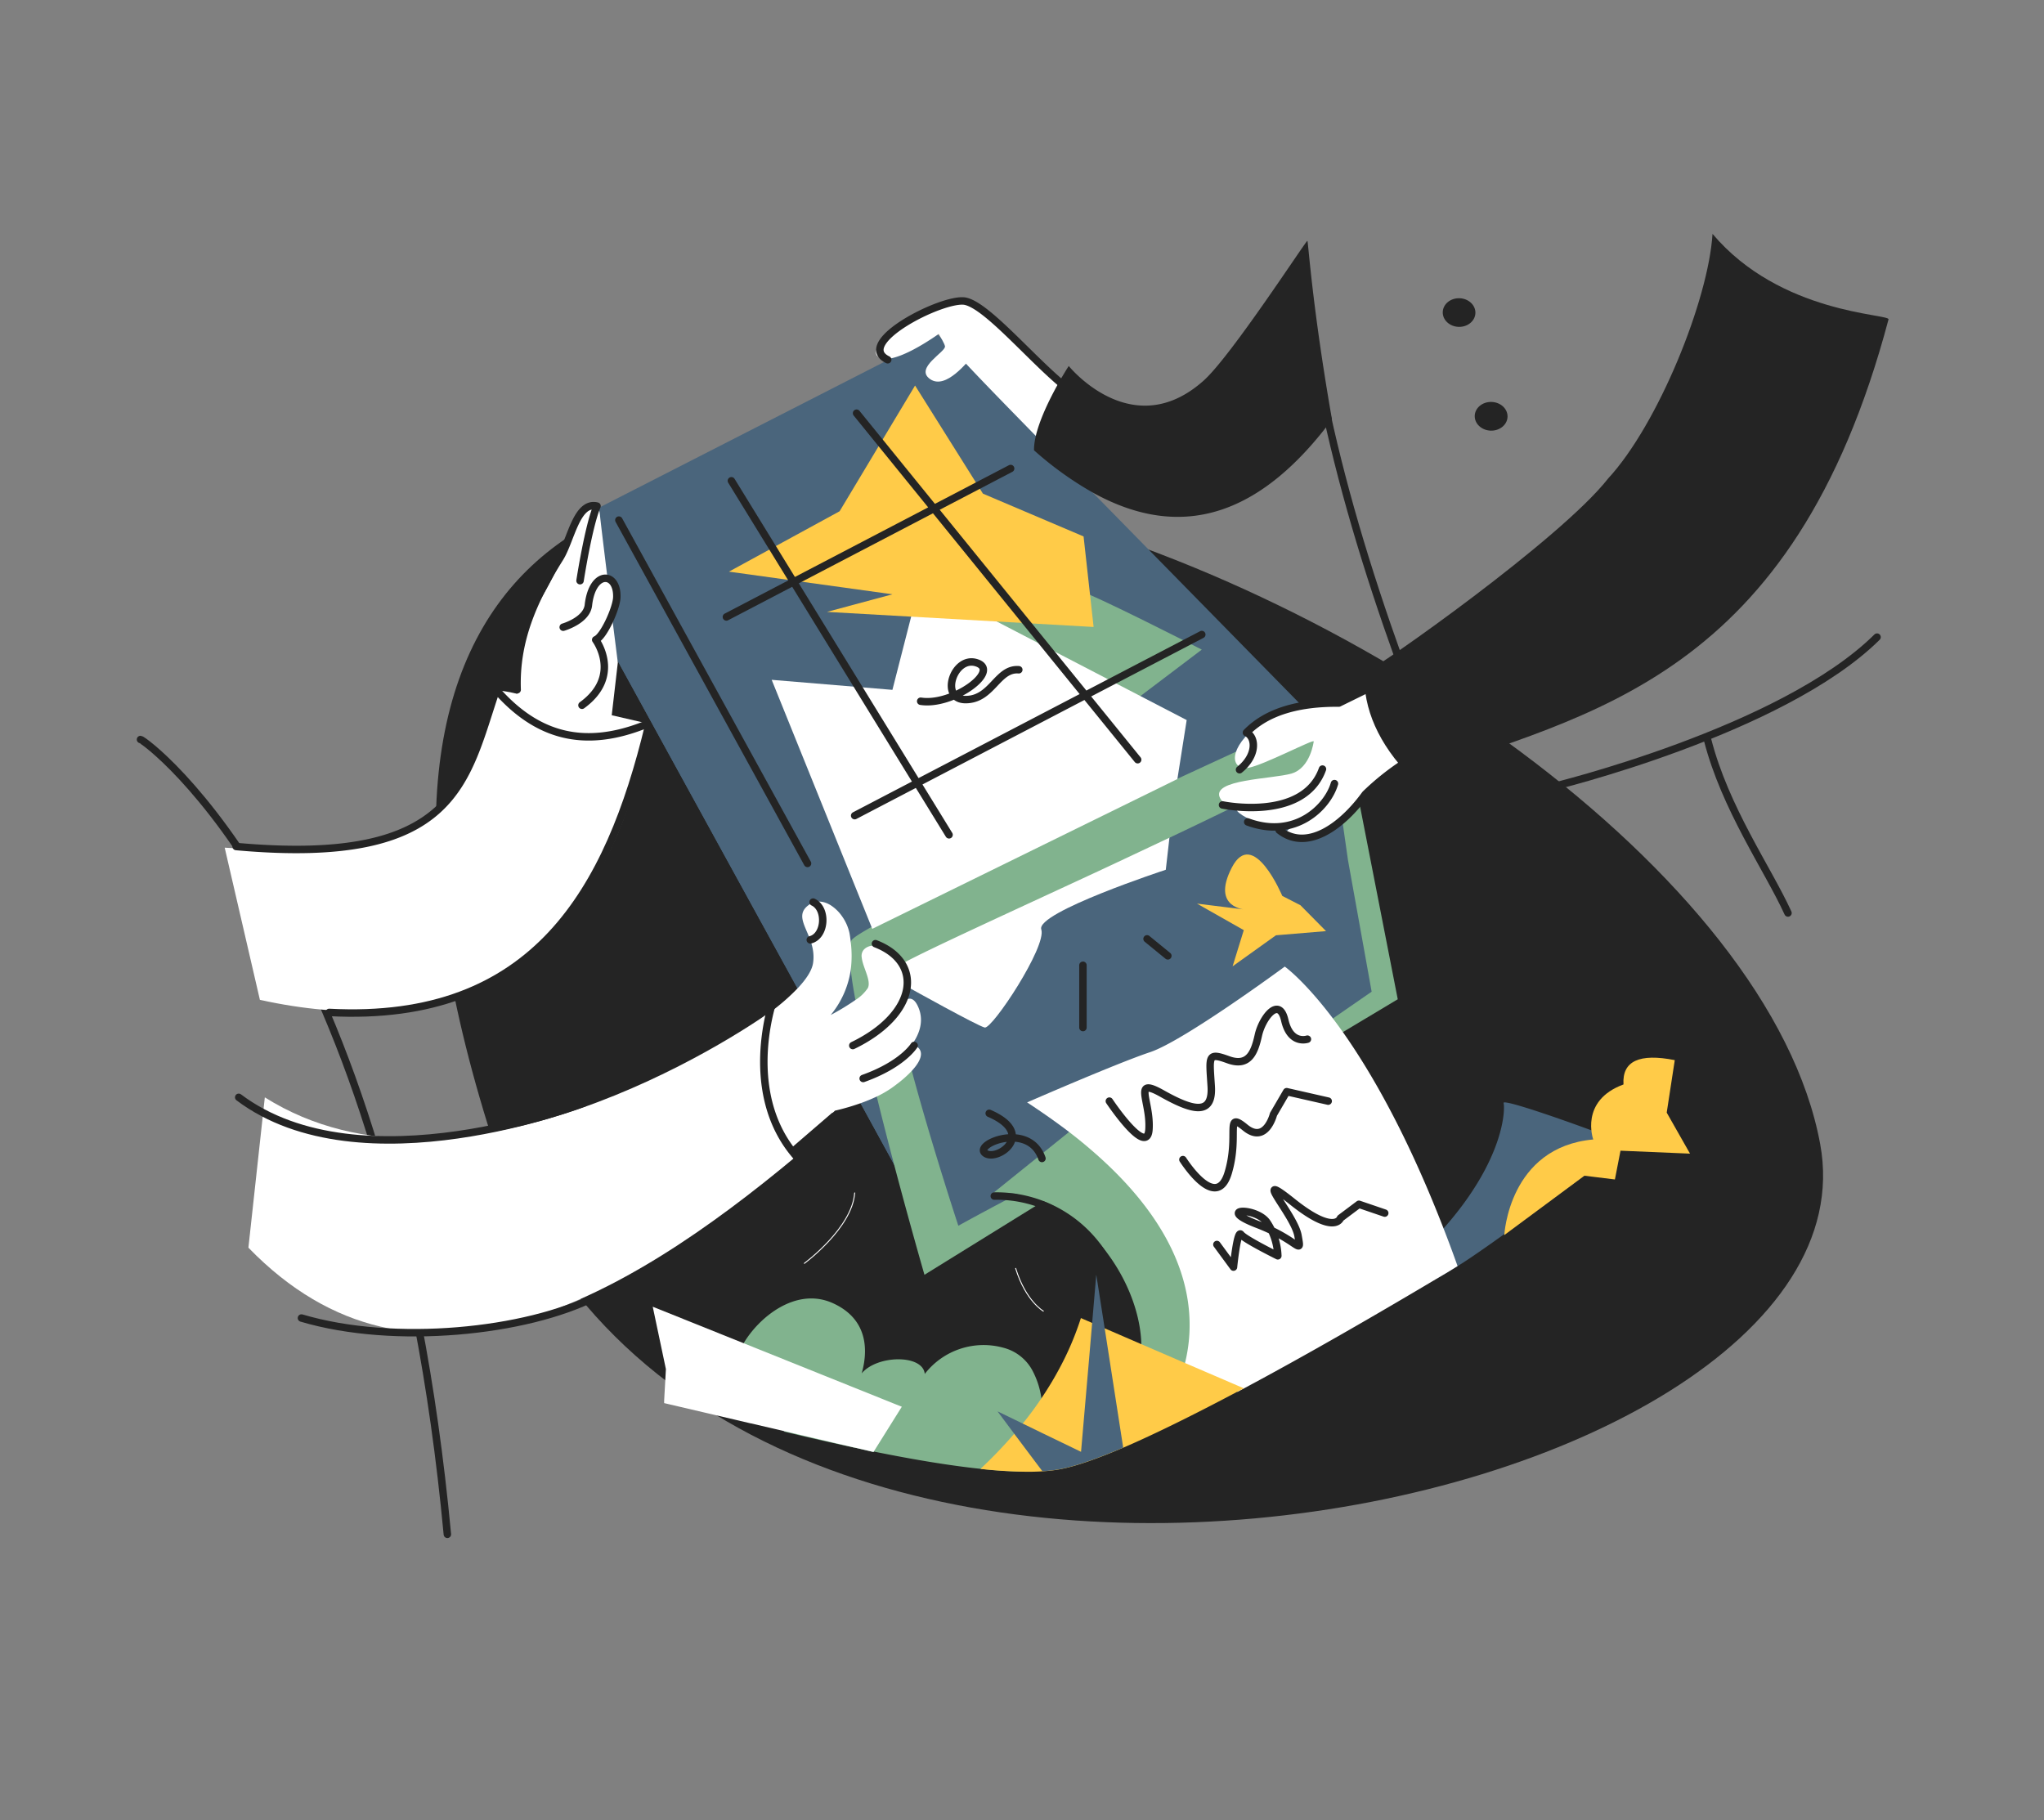 <svg width="548" height="488" viewBox="0 0 548 488" fill="none" xmlns="http://www.w3.org/2000/svg"><rect x="0" y="0" width="548" height="488" fill="#808080" stroke="none"/><path d="M130.71 301.35C184.35 475 506.61 407.84 488 306.75 461.39 162 35.4-7.21 130.71 301.35z" fill="#242424"/><path d="M37.67 198.26c1.29.11 66.76 47.88 82.27 213.09" stroke="#242424" stroke-width="2" stroke-linecap="round" stroke-linejoin="round"/><path d="M358.97 277.34l15.77-9.44-10.88-55.64-5.05 6.58 6.07 47.54-7.59 6.57 1.68 4.39z" fill="#81B38E"/><path d="M71 294.2c52.2 32.85 127.37-17 135.6-23l7 38.69c-46.84 39.1-102.2 70.78-147 24.61l4.4-40.3z" fill="#fff"/><path d="M390.78 339.44c7.76-4.65 35.61-25.52 35.61-25.52l1-10.62-1.57-.57c-5.43-2-23.13-8.3-22.71-7 .42 1.3.49 14.89-16.1 33.62a127.64 127.64 0 0 1-15.25 14.42 6.154 6.154 0 0 0-1 1.45c-1.4 3.18 7.89 0 14.77-2.63l2.62-1.55 2.63-1.6z" fill="#4A657C"/><path d="M279.48 384.26c-.12 1.54-.27 2.49-.27 2.49a24.73 24.73 0 0 1-1.89 4.81 28.561 28.561 0 0 1-1.71 3 123.557 123.557 0 0 1-12.74-.77c-8.46-.89-18.21-2.53-28.59-4.63l-.08.13-5.09-1.19h-.09c-6.1-1.3-12.38-2.74-18.69-4.26l-.13-.15c-5.3-6.22-9.73-12.45-12.18-15.83-1.24-1.38-.6-4.42 1.34-7.72 4.12-7 14.09-15.22 23.94-10.76 10.08 4.57 9.18 13.72 7.72 18.82 4.17-5 16.44-5.12 16.91.15a19.937 19.937 0 0 1 21.17-7 12.317 12.317 0 0 1 7.87 6.42 22.503 22.503 0 0 1 2.24 7.14c.437 3.097.528 6.233.27 9.35z" fill="#81B38E"/><path d="M241.78 377.14l-7.51 12-.08.13-5.09-1.19h-.09l-18.44-4.32-.38-.09-8.88-2.07h-.06l-23.19-5.43v-.68l.47-8.43-3.53-16.73 24.33 9.77 41 16.47 1.45.57z" fill="#fff"/><path d="M367.74 265.87l-10.37 7.17v.02l-9.42 5.36-23.2 13.23-7.56 4.3-9.12 5.2-3.97 2.27-7.03 4.01-3.34 1.91-7.19 4.09-12.13 6.92-1.42.81-21.6 12.31-11.67-21.25-9.02-16.45-16.87-30.74-7.88-14.35-48.12-87.65 2.53-26.8 77.26 106.98 1.64 2.26.14-.06 12.2-5.05h.01l102.05-42.23 2.93-1.21 4.8 33.66 6.35 35.29z" fill="#4A657C"/><path d="M321.09 357.15a47.598 47.598 0 0 1-1.55 9c-.11.45-.24.89-.37 1.35l-1.85-.78L306 362v-1.18-.42c-.4-15-11.66-32.34-26.27-38.36a29.59 29.59 0 0 0-5.34-1.65c-.52-.1-1-.19-1.56-.27a25.813 25.813 0 0 0-6.79-.09l12.89-10.37 7.65-6.15 2.73-2.19a74.379 74.379 0 0 1 7.75 6.15c9.94 8.81 25.74 26.68 24.03 49.68z" fill="#81B38E"/><path d="M334.17 243.9l-13.25-1.64 12.54 7.11-3 9.7 11.62-8.32 13.43-1.12-6.86-6.94-4.87-2.5s-7.8-18.64-13.52-7.61c-5.72 11.03 3.91 11.32 3.91 11.32z" fill="#FFCB48"/><path d="M243.81 264.86S262 275 264 275.48c2 .48 16.69-21.75 15.17-26.3-1.52-4.55 33.38-16 33.38-16l2-17.53-78.39 39.87 1.52 27.06 6.13-17.72z" fill="#fff"/><path d="M160.36 136.23L251.4 89.7l105.19 107.22-124.92 61.2-71.31-121.89z" fill="#4A657C"/><path d="M289.83 158.65c2 0 32.37 15.51 32.37 15.51L299.95 191l-41.13-24.28 31.01-8.07z" fill="#81B38E"/><path d="M390.78 339.44a352.283 352.283 0 0 0-3.76-10.1c-10.86-28-21.65-45.7-29.65-56.28-7.78-10.3-12.92-13.92-12.92-13.92s-27 19.9-36.08 22.93c-9.08 3.03-33 13.48-33 13.48 4.067 2.667 7.82 5.31 11.26 7.93 2.54 1.953 4.917 3.91 7.13 5.87 18.64 16.43 26 32.92 25.11 48.36a42.961 42.961 0 0 1-1.16 7.69c-.11.46-.22.91-.35 1.36-.05.21-.11.4-.17.61l14.58 5.78 1.75-.93c16.64-8.89 34.95-19.45 52.05-29.63l2.62-1.55 2.59-1.6z" fill="#fff"/><path d="M333.47 372.2l-1.75.93c-11.34 6-21.85 11.24-30.59 15-6.75 2.88-12.44 4.9-16.67 5.73a37.842 37.842 0 0 1-5 .6c-1.21.08-2.51.12-3.86.12a123.557 123.557 0 0 1-12.74-.77c3.179-2.977 6.2-6.118 9.05-9.41.767-.893 1.517-1.793 2.25-2.7 1.8-2.22 3.47-4.47 5-6.76a90.078 90.078 0 0 0 5.37-9 79.87 79.87 0 0 0 5.26-12.57l2.94 1.27 3.35 1.44 9.89 4.28.63.27 11 4.75 1.87.8 14 6.02z" fill="#FFCB48"/><path d="M251.39 333.47l-11.67-21.25-9.02-16.45-16.87-30.74-7.88-14.35-48.12-87.65 2.53-26.8 62.53 106.55 1.92 3.27 3.19 5.43.33.57 2.73 4.65.78 1.33 4.5 17.38 1.27 4.89.39 1.49.98 3.8 1.34 5.17 11.07 42.71zM301.13 388.1c-6.75 2.88-12.44 4.9-16.67 5.73a37.862 37.862 0 0 1-5 .6l-2.15-2.86-5.4-7.19-4.47-6 6.72 3.26 5.32 2.59 10.35 5 2.17-25.07.81-9.52 1.1-12.91 2.25 14.34 1.06 6.83 3.91 25.2z" fill="#4A657C"/><path d="M313.58 224.57c-6.23 2.93-12.71 6-19.14 9-23.5 10.92-46.21 21.26-52.64 24.83l-.17.09c-.471.259-.929.543-1.37.85-1.15.88-.84 5.2.31 11.28 0 .08 0 .16.05.24.13.67.26 1.37.41 2.08.53 2.51 1.16 5.25 1.88 8.13.06.23.11.47.17.7.06.23.11.42.16.64.39 1.54.8 3.11 1.22 4.69 5.15 19.3 12.47 41.52 12.47 41.52a718.772 718.772 0 0 1 14.32-7.69l1.57-.82c5.693-2.933 10.26-5.15 13.7-6.65 8.5-3.73 10-3.07 4.22 1.75l-11 6.82-1.07.66-30.82 19.08s-3.82-13.21-8.13-29.52c-1.54-5.85-3.15-12.08-4.65-18.25-.48-1.91-.94-3.82-1.39-5.71a489.2 489.2 0 0 1-2.18-9.5c-.83-3.81-1.57-7.41-2.16-10.68-.55-3-1-5.67-1.23-8-.45-3.71-.49-6.41 0-7.67.05-.137.121-.265.21-.38a.347.347 0 0 1 .05-.08c.81-1 4.86-3.33 11-6.55 2.49-1.3 5.32-2.75 8.44-4.31C282.5 223.71 351 192.54 351 192.54l2.63 5.59 1.42 3c6.37.11-15.29 11.04-41.47 23.44z" fill="#81B38E"/><path d="M286.8 103.27a133.066 133.066 0 0 1-21.75-18.71c-9.61-10.62-33.38 7.33-29.84 10.87 3.54 3.54 16.69-6.07 16.69-6.07 3.26 4.61 16.63 18.09 28.32 30.09l6.58-16.18z" fill="#fff"/><path d="M357.11 112.48C338.83 137 317.84 145.84 293 132.07a90.643 90.643 0 0 1-15.78-11.35c-.13-8.1 9.31-22.6 9.31-22.6s17 21.08 36.21 3.88c7.41-6.64 27.52-37.69 27.77-37.43.25.26 1.23 17.2 6.6 47.91z" fill="#242424"/><path d="M369.07 183.6l-9.27 4.55s-16 .34-23.6 7.08c-7.6 6.74-5.54 11.3-1.52 10.62 4.02-.68 17.57-7.79 17.53-7.08 0 0-.84 7.08-5.9 8.6-5.06 1.52-21.75 1.52-19.22 6.57 2.53 5.05 15.68 2 15.68 2l-10.92.5c-2.73 1 9.57 7.76 17 4.22s-6.74 2-3.88 3.37c2.86 1.37 13 1 17-6.07s12.14-10.28 15.68-14.33c3.54-4.05 3-1.35 3-1.35l-11.58-18.68z" fill="#fff"/><path d="M459.13 62.7c-1.09 17.67-14.56 51.06-28 65.6-12.64 16.18-61.63 50.65-65.38 52.15-.24 9.59 3.76 18.9 12.51 27.89 48.11-17.08 102.43-26.29 128.06-122.72.33-1.51-28.98-1.34-47.19-22.92z" fill="#242424"/><path d="M246.08 280.79c1.64 1.43.73 3.74-1.6 6.27a30.329 30.329 0 0 1-4.17 3.69c-.39.31-.81.61-1.23.91a28.196 28.196 0 0 1-4 2.31 47.2 47.2 0 0 1-4.37 1.8 61.893 61.893 0 0 1-6.87 2l-4.76 4.76-4.51 4.52-2.57 2.56-2.46 2.46-12.64-34.39a67.345 67.345 0 0 0 9.59-6.27l1.9-1.49a56.223 56.223 0 0 0 5.39-4.89c2.23-2.35 3.85-4.7 4.19-6.75.66-4.15-1.26-7.39-2.29-10.07-.81-2.11-1.06-3.87.94-5.43 2-1.56 4.28-1.27 6.22 0a11.066 11.066 0 0 1 3 3 12.26 12.26 0 0 1 1.91 4.39c.08.43.14.86.2 1.28.06.42.09.64.12 1a29.394 29.394 0 0 1 0 7.67 24.49 24.49 0 0 1-5.36 12 66.093 66.093 0 0 0 6.6-4 11.355 11.355 0 0 0 3.35-3.21c1-2-1.35-5.56-1.62-8.16a2.536 2.536 0 0 1 .61-2.21c1.46-1.46 3.85-1.28 6.19.18a13.167 13.167 0 0 1 3.67 3.61c.037.051.07.104.1.16 2.09 3.24.73 8.28-.53 11.33a7.84 7.84 0 0 1 .68-.85c.267-.302.569-.57.9-.8 1.19-.81 2.55-.67 3.65 2.12 1.54 3.89-.13 7.5-2 10a1.993 1.993 0 0 1 1.77.5zM138.86 192.54s-1.77-19 5.31-30.6c7.08-11.6 9.61-20.74 11.13-23.26 1.52-2.52 5.06-6.07 5.56-.51.17 1.9 2 16.69 2 16.69s5.06 3.54 1.16 9.88c.89 7.14 1.62 12.88 1.62 12.88l-2.15 18.59-24.63-3.67z" fill="#fff"/><path d="M174 194.06c-1.11.15-8.45 95.07-104.32 74l-9.44-40.8C125 231.64 124 210.74 133 185c1.894.225 3.774.559 5.63 1 6.58 1.37 17.43 3.87 25.36 5.75l10.01 2.31z" fill="#fff"/><path d="M234.71 253c13.15 5.06 11.13 19-6.07 27.31M231.42 289.14c10.62-3.79 13.66-8.85 13.66-8.85M218 241.85c3.79 1.77 3.3 9.15-.76 10.12M217.93 314.26c-21-16.94-10.54-46.36-10.54-46.36l-32.51 6.41M151 168.15s6.29-1.8 6.75-5.9c1.06-9.49 7.84-9 7.62-2.12-.09 2.87-3.51 10.55-5.66 11.4 0 0 7.16 9.67-3.68 17.55M212.64 308.67l10.94-9.42M297.42 295.21s10.12 15.17 10.62 7.59-4.55-14.16 3.54-9.61c8.09 4.55 13.66 6.07 13.15-2-.51-8.07-1-9.1 4.55-7.08 5.55 2.02 7.08-2 8.09-6.57 1.01-4.57 5.56-10.62 7.08-4 1.52 6.62 6.07 5.06 6.07 5.06M317.14 310.89c1 1.52 9.1 13.66 12.14 3.54 3.04-10.12-1-16.69 4.55-12.14 5.55 4.55 7.59-3.54 7.59-3.54l3.54-6.07 11.13 2.53M326.25 333.65l4.45 6.06s1-10.1 2-8.76c1 1.34 9.89 5.73 9.89 5.73a17.135 17.135 0 0 0-3-9.09c-3-4-13.85-3.71-2.47.67C348.5 332.64 349 337 348 331.29c-1-5.71-12.86-18.19-1.48-9.09 11.38 9.1 12.86 4.38 12.86 4.38l4.95-3.71 6.92 2.36M279.35 310.58c-3.43-10-18.37-3.84-15.24-1.43 3.13 2.41 14-5.1 1.1-10.67M165.92 139.44l50.58 92.04" stroke="#242424" stroke-width="2" stroke-linecap="round" stroke-linejoin="round"/><path d="M315.66 208.86l2.49-15.81-71.47-37.09-7.42 28.99-32.37-2.69 26.97 66.76 81.8-40.16z" fill="#fff"/><path d="M221.72 164.05l71.48 4.04-2.69-24.27-26.98-11.47-18.2-28.99-20.23 33.71-29.67 16.19 43.83 6.07-17.54 4.72z" fill="#FFCB48"/><path d="M196.09 128.9l58.35 94.91M229.65 110.78l75.36 92.89M194.75 165.4l76.2-39.79M229.14 218.67l93.06-48.55M246.84 188c8.47 1.34 21.4-8 15.16-10.25-6.24-2.25-10.25 9.81-3.12 9.81s8.47-8.47 14.26-8M290.34 258.79v16.69M307.53 251.71l5.57 4.55M266.57 320.66a33.926 33.926 0 0 1 29.92 16.86M327.76 215.8s21.75 4.55 26.8-9.61M334.51 220.36c12.81 4.72 21.47-4.05 23.26-10.28M332.32 206.36c4.81-3.91 4.38-8.77 1.85-9.95 5.54-5.67 14.09-8 24.78-7.92l9.27-4.55" stroke="#242424" stroke-width="2" stroke-linecap="round" stroke-linejoin="round"/><path d="M249.63 86.53s3.41 4.79 3.72 6.29c.31 1.5-8.27 5.82-4 8.81s10.08-4.79 11.85-6.54c1.77-1.75-.88-3-.53-4.24.35-1.24-11.04-4.32-11.04-4.32z" fill="#fff"/><path d="M229.14 319.82c-.67 9.44-13.49 18.88-13.49 18.88M272.3 340.05c2.7 8.77 7.42 11.46 7.42 11.46" stroke="#fff" stroke-width=".25" stroke-linecap="round" stroke-linejoin="round"/><path d="M238 96.45c-9.36-4.55 15.17-16.94 20.86-15.68 5.69 1.26 16.76 14.44 25.67 22M138.65 184.92c-.48-12.94 4.24-23.82 11.41-35.24 3-4.75 4.48-15.31 10-14-2.28 5.31-4.55 20-4.55 20M173.13 194.26c-16.54 6.64-29.21 3.06-40.08-9.31-8.33 24.54-10.39 47.37-69.74 42M342.94 222.55c7.42 5.9 16.85-1 23.1-9.61a68.947 68.947 0 0 1 9.78-7.91" stroke="#242424" stroke-width="2" stroke-linecap="round" stroke-linejoin="round"/><path d="M403.31 331.12s1.17-23.57 23.84-25.63c0 0-3.76-10.39 8.11-14.75-.39-6.29 4.27-8.4 13.75-6.52l-2.16 14.07 6.25 11-18.64-.79-1.5 7.71-8.18-1-21.47 15.91z" fill="#FFCB48"/><path d="M354.77 106.55c9.21 44.9 28 94 50.74 144.31" stroke="#242424" stroke-width="2" stroke-linecap="round" stroke-linejoin="round"/><path d="M395.559 83.93c.067-2.12-1.84-3.899-4.258-3.974-2.417-.076-4.431 1.581-4.497 3.701-.067 2.12 1.84 3.9 4.257 3.975 2.418.075 4.432-1.582 4.498-3.701zM404.174 111.744c.067-2.125-1.848-3.91-4.277-3.985-2.429-.076-4.452 1.585-4.518 3.71-.067 2.126 1.848 3.91 4.277 3.986 2.429.076 4.452-1.586 4.518-3.711z" fill="#242424"/><path d="M64 294.19c32.87 24.78 92.55 1.52 92.55 1.52M80.82 353.36c25 7.42 60.35 3.71 78.9-5.73M173.89 194.58c-10.6 43.79-30.32 79.79-85.64 76.85M415.94 211s61.78-14.92 87.3-40.19M457.78 198.26c4.73 18.49 16.16 34.63 21.58 46.51" stroke="#242424" stroke-width="2" stroke-linecap="round" stroke-linejoin="round"/></svg>